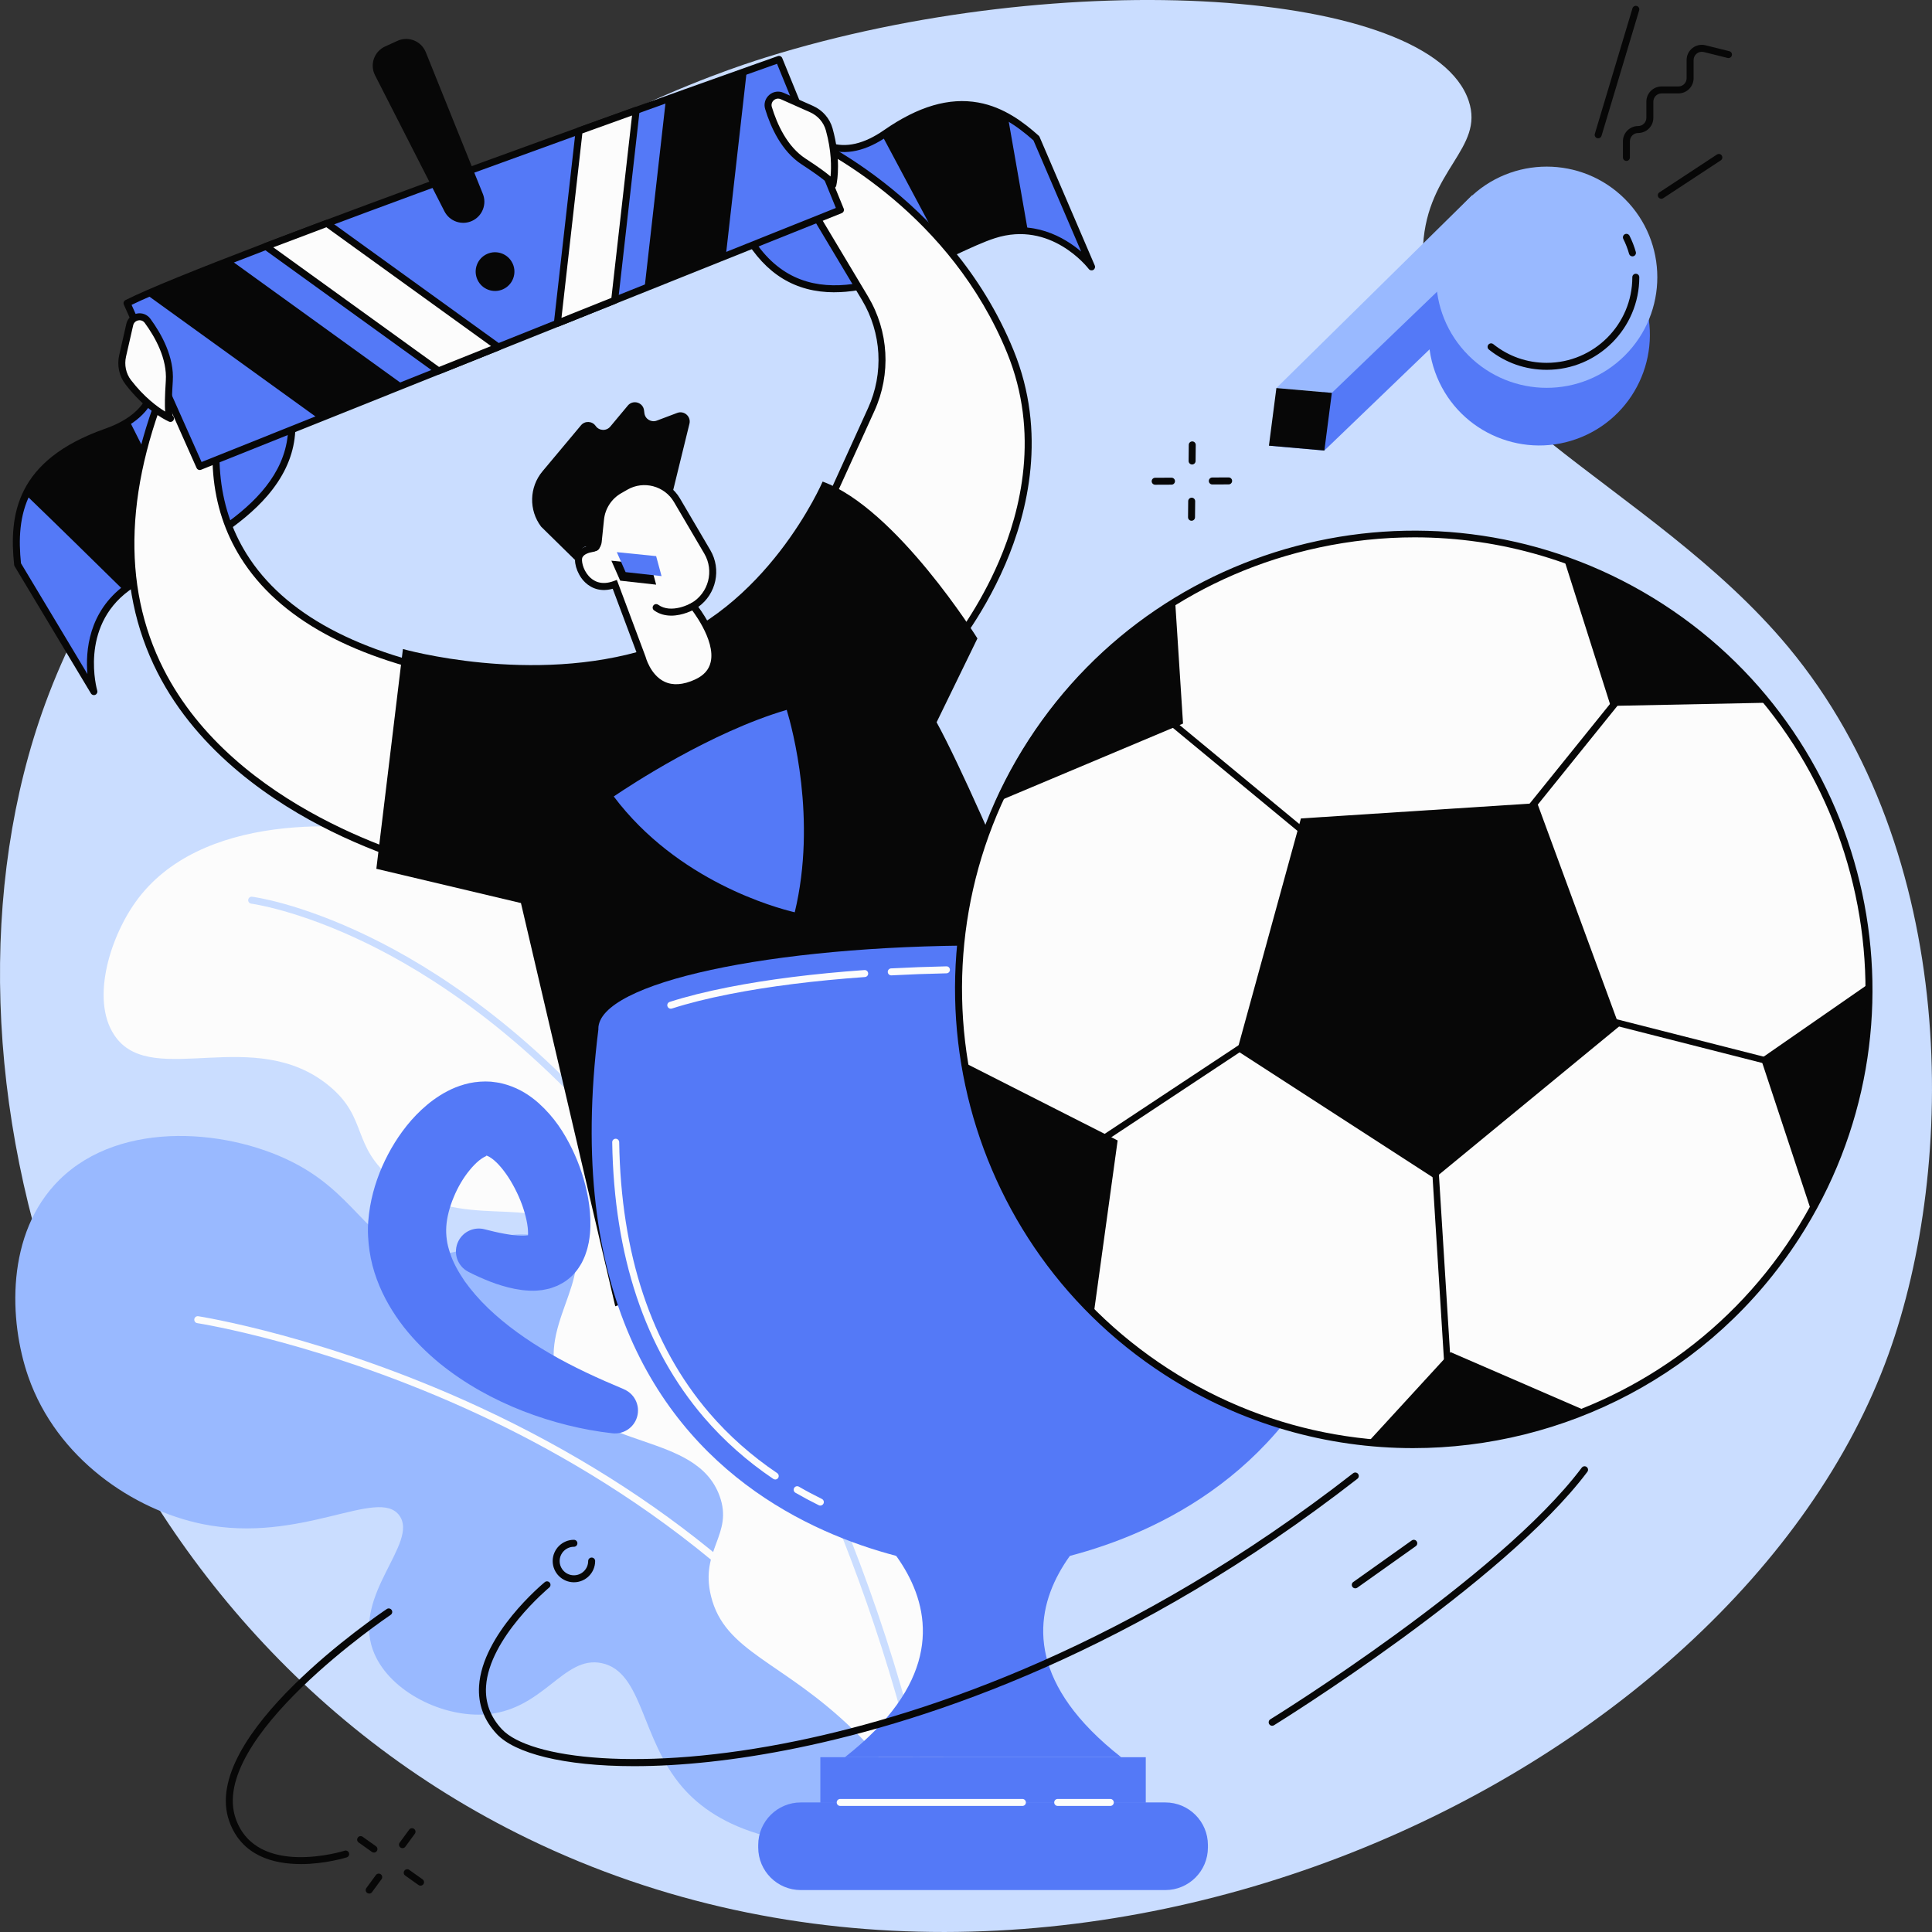 <svg xmlns="http://www.w3.org/2000/svg" width="1080" height="1080" viewBox="0 0 1080 1080"><rect x="0" y="0" width="1080" height="1080" fill="#333333" stroke="none"/><g id="a"/><g id="b"><g id="c"><g id="d"><path d="M428.26 32.04c-23.52 7.33-127.88 41.41-232.09 131.83-25.25 21.9-127.29 110.44-170.88 229.47-74.21 202.61 14.59 510.84 270.35 634.71 297.91 144.28 674.22-33.31 760.04-270.97 38.07-105.41 39.78-280.21-56.11-395.48-77.18-92.77-209.15-136.84-204.04-224.59 2.46-42.26 34.35-53.94 25.5-80.56-20.98-63.13-226.55-76.23-392.77-24.41z" fill="#caddff"/><g><g><path d="M522.04 1029.09c1.4-16.18 9.91-123.83-24.2-175.66-4.75-7.21-12.12-18.41-26.09-25-27.91-13.17-45.86 9.17-67.7-.01-28.8-12.11-13.07-57.48-54.27-104.53-9.88-11.29-25.27-28.86-49.2-33.03-26.72-4.65-36.6 12.2-62.25 10.08-31.99-2.64-36.67-30.5-71.57-49.61-36.76-20.13-98.88-26.09-133.57 8.21-30.25 29.91-28.16 79.08-17.38 110.03 15.93 45.73 58.79 74.48 97.24 82.36 55.27 11.33 98.56-21.07 110.25-4.68 10.89 15.27-26.18 44.01-14.81 75.2 7.94 21.78 36.67 37.01 61.23 36 34.05-1.41 44.81-33.39 66.72-28.72 22.97 4.9 21.79 42.33 44.98 69.26 19.13 22.21 57.6 40.47 140.61 30.1z" fill="#99b9ff"/><path d="M519.62 1018.33c-.7.0-1.37-.38-1.72-1.03-64.62-121.14-171.97-190.17-250.64-226.75-85.34-39.68-156.3-50.81-157-50.91-1.07-.16-1.8-1.16-1.64-2.22.16-1.07 1.16-1.8 2.22-1.64.71.11 72.13 11.3 157.95 51.18 50.41 23.43 95.89 52.04 135.16 85.03 49.12 41.26 88.61 89.53 117.39 143.47.51.95.15 2.13-.8 2.64-.29.16-.61.23-.92.23z" fill="#fcfcfc"/></g><g><path d="M522.04 1029.09c24.05-180.44-5.41-247.75-40.59-274.3-10.5-7.92-33.77-21.59-54.02-51.05-26.26-38.22-21.92-65.87-33.48-100.55-22.6-67.83-91.56-119.06-156.14-134.67-45.11-10.91-126.67-13.77-161.99 35.64-14.94 20.89-25.62 56.75-10.77 76.09 21.25 27.68 77.3-7.08 118.57 26.47 22.52 18.31 12.37 33.81 36.45 53.05 37.93 30.32 80.77 5.92 97.74 30.31 16.43 23.62-19.93 52.81-4.34 84.72 17.79 36.4 75.72 25.29 88.81 61.53 7.79 21.58-11.14 29.96-4.85 55.83 7.65 31.48 39.86 36.25 79.59 74.84 22.28 21.64 35.53 44.4 45.02 62.07z" fill="#fcfcfc"/><path d="M519.11 1014.13c-.9.0-1.71-.63-1.91-1.55-29.59-139.36-93.47-277.93-170.86-370.66-53.35-63.92-106.49-97.7-141.68-114.79-38.12-18.51-63.96-21.95-64.22-21.98-1.07-.14-1.83-1.11-1.69-2.18.14-1.07 1.12-1.82 2.18-1.69 1.07.13 26.59 3.52 65.24 22.25 35.58 17.25 89.3 51.35 143.16 115.89 35.05 42 68.84 95.89 97.7 155.83 33.24 69.05 58.13 141.89 73.98 216.52.22 1.05-.45 2.09-1.5 2.31-.14.03-.27.04-.41.04z" fill="#caddff"/></g></g><g><g><g><g><path d="M437.17 50.33s16.41 53.03 58.11 24.03c41.7-29 67.03-12.28 84.06 2.96l30.86 71.9s-21.76-28.42-54.53-17.93c-32.77 10.49-101.74 62.04-138.04.38l19.53-81.33z" fill="#5479f7"/><path d="M466.43 163.39c-21.78.0-38.33-10.1-50.48-30.74-.26-.44-.33-.95-.22-1.45l19.53-81.33c.21-.85.96-1.47 1.83-1.49.86-.04 1.67.53 1.93 1.37.08.24 7.67 24.11 24.83 30 8.99 3.09 19.19.73 30.31-7 19.15-13.32 36.41-18.37 52.74-15.43 14.44 2.6 25.61 11.27 33.74 18.53.21.19.38.42.49.68l30.86 71.9c.39.9.04 1.96-.81 2.45s-1.94.29-2.54-.5c-.86-1.12-21.34-27.2-52.39-17.26-6.37 2.04-14.06 5.62-22.96 9.77-17.62 8.22-39.56 18.44-60.53 20.21-2.16.18-4.28.27-6.35.27zm-46.71-32.04c28.27 47.04 76.61 24.5 111.94 8.03 9.02-4.2 16.81-7.84 23.41-9.95 22.42-7.18 40 3.3 49.32 11.21l-26.68-62.15c-18.49-16.44-42.63-29.42-81.32-2.52-12.21 8.49-23.58 11-33.82 7.48-13.49-4.64-21.39-18.52-24.97-26.58l-17.89 74.48z" fill="#070707"/></g><path d="M563.46 65.53c-16.12-9.15-37.8-12.29-68.18 8.83-.72.5-1.43.97-2.13 1.42l35.74 67.03c10.23-4.75 19.42-9.18 26.79-11.54 6.81-2.18 13.14-2.66 18.91-2.09l-11.13-63.67z" fill="#070707"/></g><g><path d="M74.77 176.68s35.39 46.96-15.37 64.81c-50.75 17.86-52.08 49.97-49.55 74.05l42.64 71.07s-10.94-36.3 18.39-57.96c29.32-21.65 116.34-48.96 85.86-118.35l-81.97-33.62z" fill="#5479f7"/><path d="M52.49 388.56c-.67.0-1.31-.34-1.67-.95L8.18 316.55c-.15-.24-.24-.52-.27-.8-2.92-27.75.84-58.5 50.84-76.09 13.58-4.78 21.94-12.11 24.87-21.79 5.58-18.48-10.25-39.8-10.41-40.01-.53-.7-.52-1.67.01-2.37.54-.7 1.47-.95 2.29-.61l81.97 33.62c.47.19.84.56 1.05 1.02 11.15 25.39 8.2 47.49-9.03 67.58-14.5 16.9-36.86 29.41-54.83 39.45-9.08 5.08-16.93 9.46-22.63 13.67-27.84 20.56-17.78 55.48-17.68 55.83.28.94-.18 1.95-1.08 2.35-.26.11-.52.17-.79.17zM11.75 314.91l37.12 61.87c-1.1-12.81.57-34.73 20.84-49.7 5.9-4.36 13.85-8.8 23.04-13.94 36.1-20.18 85.48-47.78 62.5-101.33l-75.43-30.93c4.7 7.97 11.94 23.52 7.52 38.12-3.3 10.94-12.49 19.13-27.31 24.34-47.18 16.6-50.97 45.45-48.3 71.57z" fill="#070707"/></g><path d="M72.35 235.21c-3.51 2.34-7.78 4.47-12.95 6.29-25.65 9.02-38.66 21.69-44.95 35.12 15.6 15.01 37.15 36.14 54.69 53.4.57-.46 1.13-.92 1.73-1.36 8.83-6.52 22.88-13.55 37.39-22.09l-35.91-71.35z" fill="#070707"/><g><path d="M446.56 75.07s82.35 33.6 118.25 121.54c35.9 87.94-36.11 169.93-36.11 169.93l-69.04-77.43 27.37-60.19c9.11-20.04 7.81-43.28-3.5-62.18l-37.75-63.11.78-28.55z" fill="#fcfcfc"/><path d="M528.71 368.49c-.56.0-1.09-.24-1.46-.65l-69.04-77.43c-.51-.58-.64-1.4-.32-2.11l27.37-60.19c8.85-19.46 7.58-42.03-3.39-60.37l-37.75-63.11c-.19-.32-.29-.68-.28-1.05l.78-28.55c.02-.64.35-1.23.88-1.58.54-.35 1.21-.41 1.8-.17.83.34 83.53 34.92 119.32 122.61 18.8 46.05 7.87 90.38-4.6 119.45-13.48 31.41-31.66 52.3-31.84 52.5-.37.42-.9.66-1.46.66h0zm-66.74-79.73 66.69 74.79c4.49-5.52 18.76-24.07 29.82-49.88 12.15-28.36 22.8-71.56 4.53-116.33-31.58-77.37-100.33-112.68-114.57-119.31l-.68 25.06 37.46 62.62c11.63 19.44 12.98 43.36 3.6 63.99l-26.84 59.04z" fill="#070707"/></g><g><path d="M128.5 206.49c.88 3.37-57.9 138.45 133.43 171.84l-12.21 107.83S-4.95 432.02 97.43 202.98l31.07 3.52z" fill="#fcfcfc"/><path d="M249.72 488.11c-.14.0-.27-.01-.41-.04-.29-.06-29.63-6.41-63.94-23.29-31.73-15.61-74.38-43.7-97.33-88.82-24.75-48.66-22.19-107.12 7.61-173.78.35-.78 1.15-1.23 2-1.14l31.07 3.52c.8.09 1.46.67 1.67 1.45.21.82-.01 1.59-.95 4.82-11.26 38.56-8.44 71.79 8.36 98.77 20.91 33.58 62.79 56.06 124.47 66.82 1.02.18 1.72 1.12 1.6 2.14l-12.21 107.83c-.06.55-.35 1.04-.8 1.36-.34.24-.74.37-1.14.37zM98.63 205.08c-28.74 64.98-31.14 121.88-7.11 169.11 39.8 78.26 140.66 105.7 156.5 109.57l11.75-103.83c-61.83-11.09-103.99-34.06-125.3-68.29-17.41-27.96-20.37-62.25-8.79-101.93.15-.52.31-1.05.44-1.53l-27.5-3.11z" fill="#070707"/></g><g><path d="M225.23 362.82l-14.85 122.84 80.83 19.15 52.72 225.41s221.31-76.55 268.76-122.43c0 0-62.96-156.11-89.12-204.04l22.82-46.86s-45.23-72.58-86.53-87.68c0 0-31.13 72.47-96.82 93.27-65.69 20.8-137.79.34-137.79.34z" fill="#070707"/><g><path d="M340.31 444.77s52.01-36.56 100.76-50.36c0 0 19.72 58.29 4.63 117.89.0.0-65.26-12.65-105.4-67.53z" fill="#5479f7"/><path d="M445.71 514.25c-.12.0-.25-.01-.37-.04-.66-.13-66.48-13.43-106.6-68.29-.31-.42-.44-.95-.35-1.47.09-.52.37-.98.8-1.28.52-.37 52.84-36.91 101.35-50.64 1-.28 2.05.27 2.38 1.25.2.59 19.73 59.52 4.68 118.99-.22.88-1.01 1.47-1.89 1.47zm-102.62-69.02c35.58 47.3 90.55 62.24 101.18 64.75 12.52-51.96-1.45-103.1-4.49-113.16-42.54 12.52-87.6 42.24-96.7 48.42z" fill="#070707"/></g></g><g><path d="M71.01 169.5l40.65 91.29L469.81 117.33 435.46 33.2S119.55 144.86 71.01 169.5z" fill="#5479f7"/><path d="M111.66 262.74c-.75.0-1.46-.43-1.78-1.16l-40.65-91.29c-.42-.95-.03-2.06.9-2.53C118.22 143.34 431.65 32.48 434.81 31.36c.98-.35 2.06.14 2.46 1.1l34.35 84.13c.2.48.19 1.02-.01 1.5-.2.48-.59.86-1.07 1.05L112.39 262.6c-.24.1-.48.14-.73.14zm-38.11-92.33 39.13 87.86L467.26 116.25l-32.9-80.59c-25.18 8.92-309.89 109.89-360.8 134.76z" fill="#070707"/></g><g><path d="M286.59 147.34c2.48 5.44.08 11.86-5.37 14.34-5.44 2.48-11.86.08-14.34-5.36-2.48-5.44-.08-11.86 5.36-14.34 5.44-2.48 11.86-.08 14.34 5.37z" fill="#070707"/><path d="M269.9 108.34l-31.89-79.17c-2.51-6.24-9.72-9.12-15.84-6.33l-6.9 3.14c-6.12 2.79-8.68 10.12-5.62 16.11l38.79 76.03c2.87 5.63 9.66 8 15.41 5.38 5.75-2.62 8.42-9.29 6.06-15.15z" fill="#070707"/></g><g><path d="M453.61 60.95l-16.38-7.29c-4.38-1.95-9.03 2.14-7.64 6.73 2.91 9.55 8.71 22.79 19.64 29.9 18.37 11.96 16.3 13.07 16.3 13.07.0.0 3.15-12.43-2.01-31.02-1.41-5.09-5.1-9.24-9.92-11.39z" fill="#fcfcfc"/><path d="M465.54 105.32c-.43.0-.85-.14-1.2-.41-.46-.36-.73-.89-.75-1.46-.62-.81-3.41-3.7-15.42-11.52-11.36-7.39-17.38-20.92-20.44-30.97-.87-2.86-.02-5.86 2.22-7.84 2.24-1.98 5.34-2.46 8.08-1.24l16.38 7.29c5.44 2.42 9.45 7.03 11.01 12.65 4.68 16.87 2.71 28.76 2.15 31.46h0c-.03.77-.45 1.46-1.09 1.8-.29.16-.61.23-.93.23zm-30.61-50.2c-.86.0-1.7.32-2.39.93-1.1.97-1.5 2.38-1.07 3.78 2.87 9.43 8.47 22.08 18.84 28.83 7.31 4.76 11.54 7.88 13.97 10 .48-5.02.59-14.2-2.62-25.79-1.25-4.49-4.47-8.18-8.83-10.13l-16.38-7.29c-.5-.22-1.01-.33-1.51-.33z" fill="#070707"/></g><g><path d="M68.54 198.92l3.99-17.48c1.07-4.67 7.14-5.94 9.97-2.07 5.9 8.06 13 20.64 12.14 33.65-1.46 21.87.68 20.88.68 20.88.0.0-11.84-4.94-23.61-20.22-3.22-4.18-4.34-9.62-3.16-14.77z" fill="#fcfcfc"/><path d="M95.28 235.87c-.43.0-.86-.13-1.24-.39h0c-2.5-1.17-13.18-6.73-23.88-20.6-3.56-4.62-4.84-10.6-3.52-16.4l3.99-17.47c.67-2.92 2.9-5.11 5.84-5.72 2.93-.61 5.84.52 7.61 2.93 6.2 8.47 13.41 21.41 12.51 34.93-.95 14.31-.31 18.27-.04 19.24.44.36.7.89.71 1.48.01.77-.43 1.48-1.13 1.81-.27.12-.56.18-.85.18zm-24.83-36.51c-1.06 4.66-.04 9.45 2.8 13.14 7.34 9.53 14.75 14.94 19.06 17.57-.23-3.22-.2-8.47.38-17.18.82-12.35-5.94-24.42-11.76-32.37-.86-1.18-2.23-1.71-3.67-1.41-1.44.3-2.5 1.33-2.82 2.76l-3.99 17.47z" fill="#070707"/></g><g><path d="M311.56 180.72l32.02-12.83 12.02-106.21c-10.07 3.61-20.76 7.46-31.87 11.47l-12.18 107.57z" fill="#fcfcfc"/><path d="M311.56 182.67c-.42.0-.84-.14-1.18-.4-.55-.42-.83-1.09-.76-1.77l12.18-107.57c.08-.74.58-1.36 1.28-1.62 11.11-4.01 21.8-7.85 31.87-11.47.63-.23 1.34-.11 1.87.31.53.42.8 1.08.73 1.75l-12.02 106.21c-.08.71-.55 1.32-1.21 1.59l-32.02 12.83c-.23.09-.48.14-.73.14zm13.98-108.1-11.67 103.12 27.91-11.18 11.54-101.94c-8.85 3.18-18.15 6.52-27.77 10z" fill="#070707"/></g><path d="M360.28 161.21l45.46-18.21 11.71-103.41c-11.07 3.93-26.67 9.49-45.22 16.13l-11.94 105.48z" fill="#070707"/><g><path d="M245.14 207.32l33.38-13.37-95.78-69.12c-11.86 4.44-23.29 8.76-34.06 12.88l96.46 69.61z" fill="#fcfcfc"/><path d="M245.14 209.28c-.4.0-.8-.13-1.14-.37l-96.46-69.61c-.58-.42-.89-1.12-.79-1.84.09-.71.57-1.31 1.24-1.57 10.37-3.96 21.84-8.3 34.07-12.88.61-.23 1.3-.14 1.83.25l95.78 69.12c.58.42.88 1.11.79 1.82-.09.71-.55 1.31-1.21 1.57l-33.38 13.37c-.23.09-.48.14-.73.14zm-92.38-71.03 92.65 66.87 29.09-11.65-92.05-66.43c-10.55 3.96-20.52 7.72-29.69 11.22z" fill="#070707"/></g><path d="M178.18 234.15l47.39-18.98-96.72-69.81c-19.53 7.6-35.85 14.2-47.13 19.16l96.47 69.62z" fill="#070707"/></g><g><g><path d="M387.54 338.76c10.53-6.19 14.05-19.74 7.86-30.27l-16.97-28.89c-5.85-9.95-18.61-13.34-28.62-7.6l-3.56 2.04c-5.91 3.39-9.83 9.41-10.53 16.19l-1.31 12.66c-.2 1.89-1.61 3.43-3.48 3.75-2.51.43-5.83 1.49-7.11 4.12-2.17 4.48 4.12 21.68 19.87 15.91l15.28 40.81s6.23 25.19 30.38 14.14c24.14-11.05-1.8-42.88-1.8-42.88z" fill="#fcfcfc"/><path d="M377.97 386.4c-2.96.0-5.73-.62-8.29-1.85-9.15-4.41-12.23-15.14-12.58-16.46l-14.59-38.97c-8.48 2.34-13.77-1.68-16.25-4.42-3.94-4.36-5.91-11.26-4.21-14.77 1.3-2.67 4.25-4.47 8.54-5.2.99-.17 1.76-1 1.87-2.03l1.31-12.66c.77-7.38 5.07-13.99 11.5-17.68l3.56-2.04c10.88-6.25 24.92-2.52 31.27 8.3l16.97 28.89c6.35 10.8 3.28 24.58-6.71 31.74 3.68 4.99 13.51 19.74 10.7 31.78-1.28 5.49-4.95 9.65-10.92 12.39-4.35 1.99-8.42 2.99-12.18 2.99zm-33.14-62.21 16.02 42.84c.02.1 2.64 10.22 10.54 14.01 4.71 2.26 10.48 1.87 17.13-1.18 4.88-2.24 7.75-5.42 8.75-9.72 2.93-12.57-11.1-29.97-11.25-30.15l-1.44-1.76 1.96-1.15c9.58-5.63 12.8-18.01 7.17-27.6l-16.97-28.89c-5.28-8.98-16.93-12.08-25.97-6.89l-3.56 2.04c-5.35 3.07-8.92 8.56-9.56 14.7l-1.31 12.66c-.29 2.76-2.38 5.01-5.1 5.47-1.71.29-4.72 1.07-5.68 3.05-.7 1.45.15 6.65 3.59 10.45 2.43 2.69 6.81 5.36 13.86 2.77l1.82-.67z" fill="#070707"/></g><path d="M375.21 344.14c-3.18.0-6.53-.75-9.55-2.91-.88-.63-1.08-1.85-.45-2.72.63-.88 1.84-1.08 2.72-.45 7.39 5.28 18.16-.71 18.61-.97.94-.53 2.13-.2 2.66.74.53.94.2 2.13-.74 2.66-.92.52-6.73 3.66-13.25 3.66z" fill="#070707"/><path d="M321.49 313.07l-19-18.66c-6.98-9.24-6.66-22.07.77-30.95l21.52-25.72c2.18-2.61 6.24-2.43 8.19.36 1.94 2.79 6.01 2.97 8.19.36l9.79-11.74c2.88-3.46 8.51-1.82 9.07 2.65l.2 1.59c.42 3.34 3.88 5.38 7.01 4.14l11.27-4.25c3.8-1.5 7.76 1.81 6.95 5.82l-9.35 38.15s-16.79-14.82-32.34.57c-7.87 7.79-9.17 19.11-8.29 25.95.34 2.63.77 7.46-4.62 6.85.0.0-3.16-8.76-9.35 4.88z" fill="#070707"/><path d="M363.77 315.66 341.77 313.43 346.69 324.59 366.79 326.83 363.77 315.66z" fill="#070707"/><path d="M366.79 310.88 344.8 308.65 349.71 319.81 369.81 322.05 366.79 310.88z" fill="#5479f7"/></g></g><g><circle cx="860.45" cy="187.18" r="61.83" transform="translate(-6.13 343.53) rotate(-22.5)" fill="#5479f7"/><path d="M709.34 249.13 818.73 141.37 840.88 155.15 740.33 251.85 709.34 249.13z" fill="#5479f7"/><circle cx="864.62" cy="154.97" r="61.83" transform="translate(143.66 656.77) rotate(-45)" fill="#99b9ff"/><path d="M864.62 206.73c-11.88.0-23.05-3.91-32.31-11.32-.84-.67-.98-1.9-.3-2.74.67-.84 1.9-.98 2.74-.3 8.56 6.85 18.89 10.46 29.87 10.46 26.39.0 47.86-21.47 47.86-47.86.0-1.08.87-1.95 1.95-1.95s1.95.87 1.95 1.95c0 28.54-23.22 51.76-51.76 51.76z" fill="#070707"/><path d="M912.55 143.32c-.85.0-1.63-.56-1.88-1.42-.81-2.87-1.9-5.68-3.24-8.35-.48-.96-.09-2.14.87-2.62.97-.48 2.14-.09 2.62.87 1.45 2.89 2.63 5.93 3.51 9.03.29 1.04-.31 2.12-1.35 2.41-.18.05-.36.07-.53.07z" fill="#070707"/><path d="M713.51 216.92 822.9 109.16 845.05 122.94 744.5 219.63 713.51 216.92z" fill="#99b9ff"/><path d="M713.51 216.92 709.34 249.13 740.33 251.85 744.5 219.63 713.51 216.92z" fill="#070707"/></g><g><g><path d="M348.78 776.59l-.2-.09c-14.35-6-28.2-12.34-41.07-19.82-12.84-7.44-24.76-15.91-34.7-25.46-4.95-4.76-9.32-9.83-13.02-14.98-3.53-5.22-6.51-10.49-8.17-15.69-.87-2.59-1.56-5.13-1.86-7.61-.34-2.5-.44-4.84-.28-7.32.33-5.04 1.81-10.83 4.13-16.34 2.26-5.53 5.39-10.9 8.92-15.15 1.73-2.13 3.55-3.97 5.21-5.35 1.64-1.33 3.16-2.15 3.78-2.4.35-.21.38-.16.31-.25-.03.0-.06-.02-.09-.06-.03.02-.05.01-.08.0-.07-.11.0-.02.04-.08.26-.1 1.62.42 3.27 1.64 1.66 1.2 3.55 3.04 5.36 5.22 1.81 2.2 3.6 4.72 5.21 7.42 3.21 5.4 5.99 11.52 7.68 17.47.86 2.95 1.5 5.88 1.77 8.39.11.67.08 1.17.15 1.77l.05 1.5c-.02.18-.02.37-.02.56.0.2.01.4.0.48.0.04.0.08.0.12-1.01.16-2.25.26-3.58.22-2.95-.03-6.33-.52-9.81-1.14-3.5-.61-7.1-1.51-10.76-2.43l-.22-.06c-5.64-1.43-11.72 1.15-14.5 6.54-3.25 6.28-.79 14 5.49 17.25 3.86 1.99 7.88 3.79 12.12 5.46 4.26 1.65 8.75 3.06 13.8 4.08 1.31.22 2.58.46 3.94.64 1.42.13 2.74.33 4.27.36 1.53.03 2.99.1 4.7-.08.84-.07 1.65-.13 2.51-.25.91-.16 1.82-.34 2.72-.54.46-.1.9-.19 1.36-.31l1.47-.48c.98-.34 1.94-.68 2.92-1.09 2.04-1.05 4.03-2.02 5.94-3.63.93-.77 1.93-1.53 2.72-2.41.81-.87 1.59-1.78 2.33-2.71.7-.92 1.24-1.81 1.83-2.74.28-.46.57-.94.83-1.4l.64-1.33c.41-.88.85-1.82 1.18-2.69.3-.84.59-1.69.86-2.55.3-.88.5-1.68.68-2.47l.54-2.41c.24-1.5.5-3.06.63-4.52.09-1.42.26-2.93.25-4.28.12-5.56-.38-10.67-1.22-15.6-1.75-9.82-4.76-18.94-9.05-27.81-4.34-8.85-9.75-17.52-18.7-25.57-4.51-3.96-10.13-7.84-17.65-10.19-1.91-.55-3.77-1.1-5.86-1.36-1.02-.15-2.05-.29-3.08-.4-1.04-.06-2.08-.09-3.12-.11-4.1.02-8.11.58-11.61 1.6-3.55.98-6.78 2.32-9.64 3.83-2.94 1.5-5.47 3.18-7.91 4.92-4.76 3.52-8.74 7.34-12.27 11.33-6.99 8.02-12.2 16.68-16.32 25.96-4.01 9.32-6.86 19.3-7.73 30.38-.45 5.58-.09 11.35.72 16.82.81 5.52 2.23 10.81 4.08 15.82 3.71 10.04 9.01 18.84 15.04 26.59 6.06 7.71 12.87 14.39 20.03 20.29 14.42 11.67 30.26 20.29 46.55 26.67 16.32 6.34 33.14 10.55 50.07 12.46 5.52.62 11.04-2.42 13.29-7.81 2.74-6.54-.35-14.07-6.9-16.8z" fill="#5479f7"/><path d="M743.4 793.39c2.25 5.39 7.76 8.43 13.29 7.81 16.94-1.91 33.75-6.11 50.07-12.46 16.3-6.38 32.13-15 46.55-26.67 7.16-5.9 13.97-12.58 20.03-20.29 6.04-7.75 11.34-16.55 15.04-26.59 1.85-5 3.27-10.3 4.08-15.82.81-5.47 1.17-11.24.72-16.82-.87-11.08-3.73-21.06-7.73-30.38-4.12-9.28-9.33-17.94-16.32-25.96-3.53-3.98-7.52-7.81-12.27-11.33-2.44-1.74-4.97-3.42-7.91-4.92-2.86-1.51-6.09-2.85-9.64-3.83-3.5-1.02-7.51-1.58-11.61-1.6-1.04.02-2.08.05-3.12.11-1.03.11-2.05.25-3.08.4-2.09.26-3.95.81-5.86 1.36-7.52 2.34-13.14 6.23-17.65 10.19-8.95 8.05-14.36 16.72-18.7 25.57-4.29 8.88-7.3 17.99-9.05 27.81-.84 4.93-1.35 10.04-1.22 15.6.0 1.35.16 2.86.25 4.28.13 1.46.39 3.02.63 4.52l.54 2.41c.18.79.38 1.59.68 2.47.27.85.56 1.7.86 2.55.33.87.77 1.8 1.18 2.69l.64 1.33c.25.46.55.94.83 1.4.59.94 1.13 1.83 1.83 2.74.74.93 1.52 1.84 2.33 2.71.79.88 1.79 1.64 2.72 2.41 1.91 1.62 3.9 2.59 5.94 3.63.98.42 1.94.75 2.92 1.09l1.47.48c.46.12.91.21 1.36.31.91.2 1.82.37 2.72.54.86.12 1.67.18 2.51.25 1.72.19 3.18.11 4.7.08 1.54-.03 2.85-.23 4.27-.36 1.36-.18 2.63-.42 3.94-.64 5.06-1.02 9.55-2.43 13.8-4.08 4.24-1.67 8.26-3.47 12.12-5.46 6.28-3.25 8.74-10.97 5.49-17.25-2.79-5.39-8.87-7.96-14.5-6.54l-.22.06c-3.67.93-7.26 1.82-10.76 2.43-3.48.61-6.86 1.1-9.81 1.14-1.33.04-2.57-.06-3.58-.22.0-.04.0-.08.0-.12-.02-.08-.01-.27.0-.48.0-.19.0-.38-.02-.56l.05-1.5c.07-.6.04-1.1.15-1.77.27-2.51.9-5.43 1.77-8.39 1.69-5.95 4.47-12.06 7.68-17.47 1.61-2.7 3.4-5.22 5.21-7.42 1.81-2.18 3.7-4.01 5.36-5.22 1.65-1.22 3.01-1.74 3.27-1.64.05.06.11-.03.04.08-.02.02-.05.03-.08.0-.03.04-.06.06-.09.06-.07.09-.04.04.31.25.62.26 2.14 1.07 3.78 2.4 1.67 1.37 3.49 3.22 5.21 5.35 3.52 4.24 6.66 9.62 8.92 15.15 2.32 5.51 3.8 11.3 4.13 16.34.16 2.47.06 4.81-.28 7.32-.3 2.48-.99 5.02-1.86 7.61-1.66 5.2-4.63 10.48-8.17 15.69-3.69 5.15-8.06 10.22-13.02 14.98-9.94 9.54-21.85 18.02-34.7 25.46-12.86 7.47-26.72 13.82-41.07 19.82l-.2.09c-6.54 2.74-9.63 10.26-6.9 16.8z" fill="#070707"/></g><path d="M458.58 982.29h181.91v25.51H458.58z" fill="#5479f7"/><path d="M447.63 1007.58h203.82c13.13.0 23.78 10.66 23.78 23.78v1.42c0 13.13-10.66 23.78-23.78 23.78h-203.82c-13.13.0-23.78-10.66-23.78-23.78v-1.42c0-13.13 10.66-23.78 23.78-23.78z" fill="#5479f7"/><path d="M633.46 836.64l-83.93 6.56-83.93-6.56s108.55 65.78 6.7 145.65h154.45c-101.85-79.86 6.7-145.65 6.7-145.65z" fill="#5479f7"/><path d="M764.58 575.45c0-.12.02-.24.02-.36.0-25.72-96.29-46.56-215.06-46.56s-215.06 20.85-215.06 46.56c0 .12.02.24.02.36-37.19 295.86 214.13 302.08 214.13 302.08h1.83s251.32-6.21 214.13-302.08z" fill="#5479f7"/><g><path d="M433.36 827.04c-.38.0-.75-.11-1.09-.33-14.62-9.86-27.64-21.41-38.72-34.32-33.06-38.54-50.32-90.31-51.32-153.85-.02-1.08.84-1.97 1.92-1.98h.03c1.06.0 1.93.85 1.95 1.92.98 62.61 17.93 113.54 50.38 151.37 10.85 12.65 23.62 23.97 37.94 33.63.89.6 1.13 1.82.53 2.71-.38.56-.99.86-1.62.86z" fill="#fcfcfc"/><path d="M458.57 841.63c-.29.0-.58-.06-.86-.2-4.45-2.19-8.84-4.54-13.06-6.98-.93-.54-1.25-1.73-.71-2.67.54-.93 1.73-1.25 2.67-.71 4.14 2.4 8.46 4.7 12.83 6.85.97.48 1.37 1.65.89 2.61-.34.69-1.03 1.09-1.75 1.09z" fill="#fcfcfc"/><path d="M498.22 545.24c-1.03.0-1.89-.81-1.95-1.85-.06-1.08.77-2 1.84-2.05 10.12-.54 20.53-.93 30.91-1.15 1.13-.05 1.97.83 1.99 1.91.02 1.08-.83 1.97-1.91 1.99-10.35.22-20.7.6-30.78 1.14-.04.0-.07.0-.11.0z" fill="#fcfcfc"/><path d="M374.97 563.88c-.82.0-1.59-.53-1.86-1.35-.33-1.03.23-2.13 1.26-2.46 9.28-2.99 20.3-5.75 32.74-8.2 22.13-4.36 47.74-7.59 76.11-9.6 1.06-.09 2.01.73 2.09 1.81.08 1.08-.73 2.01-1.81 2.09-28.22 2-53.67 5.21-75.64 9.54-12.3 2.42-23.17 5.14-32.3 8.08-.2.06-.4.09-.6.09z" fill="#fcfcfc"/></g><path d="M620.67 1009.53h-29.41c-1.08.0-1.95-.87-1.95-1.95s.87-1.95 1.95-1.95h29.41c1.08.0 1.95.87 1.95 1.95s-.87 1.95-1.95 1.95z" fill="#fcfcfc"/><path d="M571.53 1009.53h-101.85c-1.08.0-1.95-.87-1.95-1.95s.87-1.95 1.95-1.95h101.85c1.08.0 1.95.87 1.95 1.95s-.87 1.95-1.95 1.95z" fill="#fcfcfc"/></g><g><path d="M1004.34 691.53c-29.33 45.33-70.65 78.29-117.15 97.32-38.27 15.67-79.97 21.97-121.35 17.99-39.36-3.76-78.5-16.78-114.02-39.76-14.34-9.28-27.4-19.72-39.25-31.18-40.13-38.9-65.34-89.13-73.93-142.26-7.73-47.88-1.92-98.11 18.85-144.46 5.27-11.78 34.71-28.31 41.97-39.53 17.74-27.42 26.82-44.25 46.19-61.06 4.27-3.71 6.69-10.07 12.47-13.56 64.59-39.16 144.59-48.18 217.36-22.26.35.12.69.24 1.04.37 17.99 6.41 26.05 32.21 42.82 43.06 22.91 14.82 52.04 15.44 68.41 35.48.44.54.88 1.09 1.32 1.63 36.24 45.06 55.67 100.87 56.13 157.61.42 42.69-9.88 85.86-31.77 125.43-2.86 5.11-5.88 10.21-9.1 15.18z" fill="#fcfcfc"/><path d="M1012.13 675.87l-27.8-84.1 59.57-41.32c.42 42.69-9.88 85.86-31.77 125.43z" fill="#070707"/><path d="M987.77 392.84l-87.43 1.77-26.15-82.31c18.35 6.45 36.21 15.19 53.29 26.25 23.53 15.22 43.66 33.58 60.29 54.29z" fill="#070707"/><path d="M661.32 404.48l-105.13 44.22c5.27-11.78 11.52-23.39 18.78-34.61 21.66-33.47 49.91-60.23 81.85-79.54l4.5 69.93z" fill="#070707"/><path d="M611.27 735.42c-40.13-38.9-65.34-89.13-73.93-142.26l87.43 44.36-13.5 97.9z" fill="#070707"/><path d="M885.88 788.37c-38.27 15.67-79.97 21.97-121.35 17.99l46.34-50.51 75.01 32.52z" fill="#070707"/><path d="M691.55 587.36 727.22 457.51 859.33 448.96 905.2 573.7 801.84 658.72 691.55 587.36z" fill="#070707"/><path d="M599 650.07c-.59.0-1.17-.29-1.51-.81-.55-.83-.32-1.96.51-2.51l134.57-89.06c.84-.55 1.96-.32 2.51.51.55.83.32 1.96-.51 2.51L6e2 649.77c-.31.2-.66.3-1 .3z" fill="#070707"/><path d="M810.78 790.52c-.95.0-1.75-.74-1.81-1.7l-10.22-163.93c-.06-1 .7-1.86 1.7-1.92.98-.08 1.86.7 1.92 1.7l10.22 163.93c.06 1-.7 1.86-1.7 1.92-.04.0-.08.0-.12.0z" fill="#070707"/><path d="M1020.86 603.26c-.15.0-.3-.02-.45-.06l-135.07-34.38c-.97-.25-1.56-1.23-1.31-2.2.25-.97 1.24-1.55 2.2-1.31l135.07 34.38c.97.25 1.56 1.23 1.31 2.2-.21.82-.95 1.37-1.76 1.37z" fill="#070707"/><path d="M841.05 471.67c-.43.0-.86-.14-1.22-.43-.84-.68-.97-1.91-.29-2.74l77.92-96.64c.68-.84 1.91-.97 2.74-.29.84.68.97 1.91.29 2.74l-77.92 96.64c-.39.48-.95.73-1.52.73z" fill="#070707"/><path d="M750.43 484.72c-.41.0-.82-.14-1.15-.42L625.62 382.06c-.77-.64-.88-1.78-.24-2.55.64-.77 1.78-.88 2.55-.24l123.66 102.24c.77.64.88 1.78.24 2.55-.36.43-.88.66-1.4.66z" fill="#070707"/><path d="M789.9 809.51c-47.73.0-95.97-13.28-138.94-41.08-118.75-76.83-152.85-235.95-76.02-354.7 76.83-118.75 235.95-152.85 354.7-76.02 118.75 76.83 152.85 235.95 76.02 354.7-49.03 75.78-131.58 117.1-215.77 117.1zm.91-509.13c-17.77.0-35.66 1.88-53.44 5.69-65.97 14.14-122.49 53.13-159.15 109.78-75.66 116.94-42.08 273.64 74.86 349.3 116.94 75.66 273.64 42.08 349.3-74.86l1.64 1.06-1.64-1.06c75.66-116.94 42.08-273.64-74.86-349.3-41.38-26.77-88.57-40.61-136.71-40.61z" fill="#070707"/></g><g><path d="M711.15 964.72c-.66.0-1.3-.33-1.66-.93-.56-.92-.28-2.12.64-2.69 1.27-.78 127.92-79.14 174.09-140.67.65-.86 1.87-1.04 2.73-.39.86.65 1.04 1.87.39 2.73-46.62 62.12-173.89 140.86-175.17 141.65-.32.2-.67.29-1.02.29z" fill="#070707"/><path d="M757.61 887.89c-.61.0-1.21-.29-1.59-.82-.62-.88-.42-2.1.46-2.72l32.7-23.23c.88-.63 2.1-.42 2.72.46.62.88.42 2.1-.46 2.72l-32.7 23.23c-.34.24-.74.36-1.13.36z" fill="#070707"/><g><path d="M893.39 77.32c-.19.0-.37-.03-.56-.08-1.03-.31-1.62-1.4-1.31-2.43l21.04-70.16c.31-1.03 1.4-1.62 2.43-1.31 1.03.31 1.62 1.4 1.31 2.43l-21.04 70.16c-.25.85-1.03 1.39-1.87 1.39z" fill="#070707"/><path d="M909.18 89.96c-1.08.0-1.95-.87-1.95-1.95v-9.05c0-4.69 3.81-8.5 8.5-8.5 2.54.0 4.6-2.06 4.6-4.6v-9.03c0-4.69 3.81-8.5 8.5-8.5h9.4c2.54.0 4.6-2.06 4.6-4.6v-10.17c0-2.63 1.19-5.07 3.27-6.7 2.08-1.62 4.73-2.19 7.29-1.55l13.31 3.31c1.05.26 1.68 1.32 1.42 2.36-.26 1.05-1.32 1.68-2.36 1.42l-13.31-3.31c-1.38-.34-2.82-.04-3.94.84-1.12.88-1.77 2.2-1.77 3.62v10.17c0 4.69-3.81 8.5-8.5 8.5h-9.4c-2.54.0-4.6 2.06-4.6 4.6v9.03c0 4.69-3.81 8.5-8.5 8.5-2.54.0-4.6 2.06-4.6 4.6v9.05c0 1.08-.87 1.95-1.95 1.95z" fill="#070707"/><path d="M928.69 111.11c-.64.0-1.26-.31-1.63-.88-.59-.9-.34-2.11.56-2.7l32.16-21.15c.9-.59 2.11-.34 2.7.56.59.9.34 2.11-.56 2.7l-32.16 21.15c-.33.22-.7.32-1.07.32z" fill="#070707"/></g><path d="M320.82 884.5c-6.55.0-11.87-5.33-11.87-11.87s5.33-11.87 11.87-11.87c1.08.0 1.95.87 1.95 1.95s-.87 1.95-1.95 1.95c-4.39.0-7.97 3.57-7.97 7.97s3.57 7.97 7.97 7.97 7.97-3.57 7.97-7.97c0-1.08.87-1.95 1.95-1.95s1.95.87 1.95 1.95c0 6.55-5.33 11.87-11.87 11.87z" fill="#070707"/><g><path d="M235.08 1054.1c-.39.0-.79-.12-1.13-.36l-7.44-5.29c-.88-.62-1.09-1.84-.46-2.72.63-.88 1.84-1.09 2.72-.46l7.44 5.29c.88.62 1.09 1.84.46 2.72-.38.54-.98.82-1.59.82z" fill="#070707"/><path d="M209.04 1035.6c-.39.0-.79-.12-1.13-.36l-7.44-5.29c-.88-.62-1.09-1.84-.46-2.72.62-.88 1.84-1.09 2.72-.46l7.44 5.29c.88.62 1.09 1.84.46 2.72-.38.54-.98.82-1.59.82z" fill="#070707"/><path d="M224.99 1033.14c-.4.0-.8-.12-1.15-.38-.87-.64-1.06-1.86-.42-2.73l5.32-7.25c.64-.87 1.86-1.06 2.73-.42.87.64 1.06 1.86.42 2.73l-5.32 7.25c-.38.52-.98.8-1.58.8z" fill="#070707"/><path d="M206.38 1058.52c-.4.0-.8-.12-1.15-.38-.87-.64-1.06-1.86-.42-2.73l5.32-7.25c.64-.87 1.86-1.06 2.73-.42.87.64 1.06 1.86.42 2.73l-5.32 7.25c-.38.52-.98.8-1.58.8z" fill="#070707"/></g><g><path d="M677.69 270.82c-1.07.0-1.95-.87-1.95-1.94.0-1.08.86-1.96 1.94-1.96l9.13-.04h0c1.07.0 1.95.87 1.95 1.94.0 1.08-.86 1.96-1.94 1.96l-9.13.04h0z" fill="#070707"/><path d="M645.75 270.97c-1.07.0-1.95-.87-1.95-1.94.0-1.08.86-1.96 1.94-1.96l9.13-.04h0c1.07.0 1.95.87 1.95 1.94.0 1.08-.86 1.96-1.94 1.96l-9.13.04h0z" fill="#070707"/><path d="M666.39 259.64h-.02c-1.08-.01-1.94-.89-1.93-1.97l.09-8.99c.01-1.08.85-1.92 1.97-1.93 1.08.01 1.94.89 1.93 1.97l-.09 8.99c-.01 1.07-.88 1.93-1.95 1.93z" fill="#070707"/><path d="M666.07 291.1h-.02c-1.08-.01-1.94-.89-1.93-1.97l.09-8.99c.01-1.07.88-1.93 1.95-1.93h.02c1.08.01 1.94.89 1.93 1.97l-.09 8.99c-.01 1.07-.88 1.93-1.95 1.93z" fill="#070707"/></g><path d="M354.42 987.3c-39.53.0-66.65-7.25-76.68-17.93-7.24-7.71-10.58-16.76-9.94-26.9 1.85-28.95 35.31-56.87 36.73-58.04.83-.69 2.06-.57 2.75.26.69.83.57 2.06-.26 2.75-.34.28-33.59 28.03-35.32 55.28-.57 9.01 2.42 17.08 8.89 23.97 15.43 16.44 78.43 24.3 164.81 6.49 73.75-15.2 187.57-53.51 311.01-149.63.85-.66 2.08-.51 2.74.34.66.85.51 2.08-.34 2.74-124.04 96.59-238.47 135.09-312.62 150.38-34.99 7.21-66.01 10.29-91.76 10.29z" fill="#070707"/><path d="M168.12 1042.02c-15.3.0-33.03-4.57-39.93-23.82-17.14-47.75 83.73-115.86 88.03-118.74.89-.6 2.11-.36 2.71.54.6.9.36 2.11-.54 2.71-1.03.69-102.64 69.28-86.53 114.18 11.84 32.98 60.28 17.83 60.77 17.67 1.03-.33 2.13.23 2.46 1.26.33 1.03-.23 2.13-1.26 2.46-.25.08-12 3.76-25.71 3.76z" fill="#070707"/></g></g></g></g></svg>